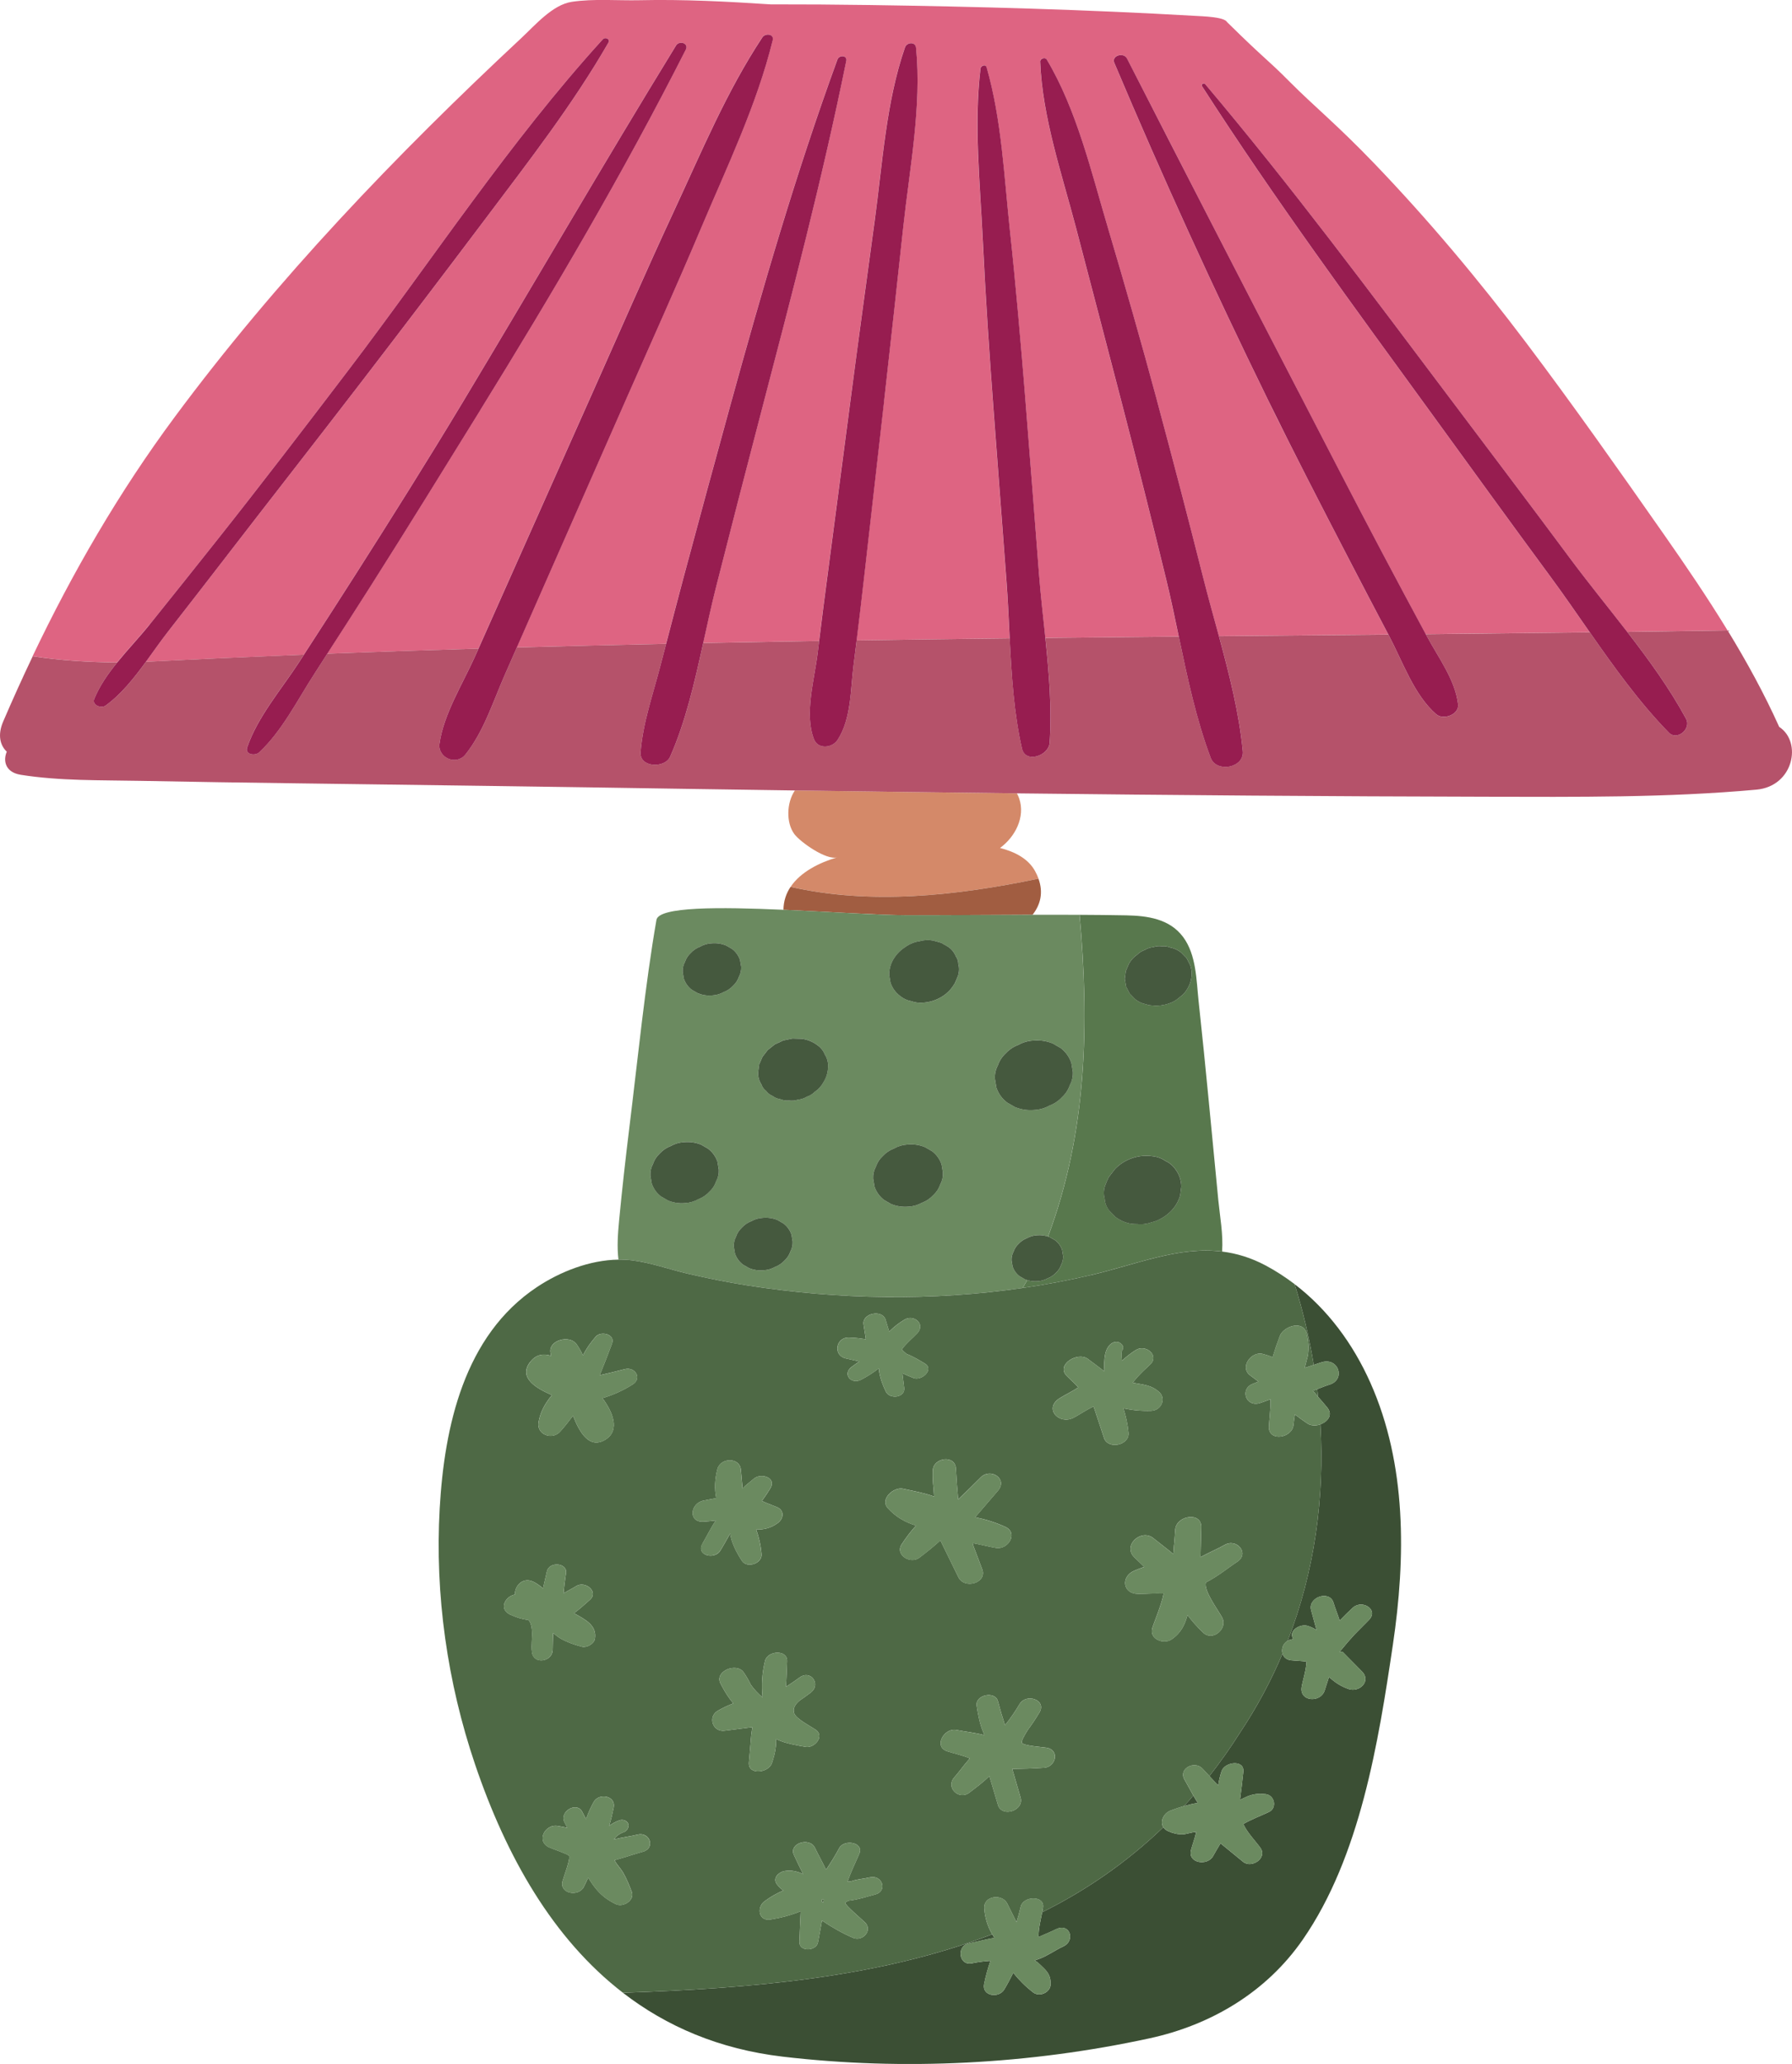 <svg xmlns="http://www.w3.org/2000/svg" width="938.17" height="1080" viewBox="0 0 938.17 1080"><g id="a"/><g id="b"><g id="c"><g id="d"><path d="M415.77 436.33c3.15 4.28 16.86 13.97 22.51 12.28-9.38 2.79-19.19 7.7-24.38 15.45 41.87 9.49 86.17 4.77 129.8-4.28-.48-1.32-1.09-2.66-1.85-4.04-3.49-6.31-10.27-9.96-18.3-12.03 7.86-5.73 13.34-16.13 10.04-25.86-.33-.98-.75-1.87-1.2-2.71-38.75-.44-77.5-.95-116.24-1.52-4.43 6.48-4.6 16.94-.36 22.71z" fill="#d48969"/><path d="M413.89 464.06c-2.3 3.42-3.67 7.4-3.73 12 24.59 1.08 50.03 2.82 64.71 2.85 21.88.04 43.8-.17 65.7-.23 4.07-5.15 5.79-11.49 3.11-18.89-43.63 9.05-87.93 13.77-129.8 4.28z" fill="#a15d41"/><path d="M548.69 647.05c.31.1.62.19.92.31.93.54 1.86 1.07 2.79 1.61 1.74 1.33 2.96 3.03 3.67 5.1.18 1.05.36 2.1.54 3.15.07 1.65-.28 3.19-1.04 4.61-.53 1.58-1.42 2.96-2.67 4.12-1.24 1.34-2.7 2.32-4.38 2.95-1.61.91-3.36 1.42-5.24 1.52-1.86.17-3.67-.03-5.43-.57-.8 1.38-1.63 2.75-2.46 4.1 11.92-1.74 23.77-3.96 35.51-6.7 24.13-5.65 46.06-15.2 68.91-12.39.64-8.91-1.15-18.35-1.98-26.82-3.4-34.68-6.55-69.4-10.31-104.04-1.2-11.05-1.15-24.32-8.11-33.68-7.11-9.58-18.75-11.13-29.81-11.35-8.13-.16-16.26-.23-24.39-.27 5.07 56.88 4.02 113.49-16.52 168.34zm40.7-138.92c.55-1.28 1.09-2.55 1.64-3.83 1.09-1.97 2.56-3.58 4.4-4.82 1.11-1.11 2.41-1.91 3.9-2.41 1.37-.84 2.86-1.34 4.46-1.49 1.49-.5 3.01-.64 4.57-.42 1.5-.13 2.94.08 4.33.64 2.1.39 4 1.28 5.69 2.65.95.97 1.9 1.95 2.85 2.92.63 1.23 1.26 2.45 1.89 3.68.42 1.42.87 2.98.72 4.48.0 2.76-.7 5.32-2.12 7.69-1.07 1.92-2.5 3.49-4.29 4.7-1.69 1.56-3.65 2.67-5.9 3.33-1.11.37-2.24.61-3.37.78-.19.03-.37.06-.56.08-.49.06-.98.09-1.48.11-.03.0-.07.0-.1.0-.96.03-1.93.0-2.9-.11-1.07-.04-2.13-.2-3.14-.61-2.1-.39-4-1.28-5.69-2.65-.95-.97-1.9-1.95-2.85-2.92-.63-1.23-1.26-2.45-1.89-3.68-.23-1.36-.46-2.72-.69-4.08.18-1.35.35-2.7.53-4.05zm-10.86 112.34c.58-1.52 1.22-3.02 1.92-4.5.99-1.28 1.97-2.56 2.96-3.84.19-.23.39-.46.58-.69 2.54-2.54 5.52-4.37 8.93-5.51 3.41-1.14 6.89-1.46 10.45-.95 2.51.27 4.78 1.1 6.82 2.5 2.17 1 3.95 2.51 5.33 4.53 1.9 2.65 2.89 5.61 2.96 8.87-.2 1.54-.4 3.09-.61 4.63-.93 3.17-2.56 5.93-4.89 8.28-2.54 2.54-5.52 4.37-8.93 5.51-.31.07-.62.14-.93.2-2.53.95-5.1 1.29-7.74 1.01-.92.02-1.84-.01-2.75-.1-3.18-.47-6.06-1.66-8.63-3.59-1.06-1.08-2.11-2.17-3.17-3.25-1.5-1.9-2.33-4.02-2.49-6.36-.61-2.24-.54-4.5.2-6.77z" fill="#58784d"/><path d="M410.16 476.06c-33.41-1.47-65.27-1.7-66.49 5.29-5.9 33.75-9.92 74.11-14.12 108.11-2.02 16.4-3.87 32.83-5.44 49.28-.65 6.85-1.14 13.78-.33 20.37 2.43-.03 4.84.08 7.22.38 9.91 1.25 19.83 4.87 29.58 7.11 10.23 2.35 20.53 4.43 30.91 6.05 47.53 7.41 96.25 8.27 143.88 1.3.83-1.36 1.66-2.72 2.46-4.1-.42-.13-.85-.26-1.27-.43-.93-.54-1.86-1.07-2.79-1.61-1.73-1.33-2.96-3.03-3.67-5.1-.18-1.05-.36-2.1-.54-3.15-.07-1.65.28-3.19 1.04-4.61.53-1.58 1.42-2.96 2.67-4.12 1.24-1.34 2.7-2.32 4.38-2.95 1.61-.91 3.36-1.42 5.24-1.52 1.99-.18 3.91.07 5.77.68 20.55-54.85 21.6-111.46 16.52-168.34-8.21-.05-16.42-.05-24.64-.03-21.91.05-43.82.26-65.7.23-14.69-.02-40.12-1.77-64.71-2.85zm-35.23 142.07c-.71 2.1-1.89 3.92-3.54 5.46-1.64 1.77-3.58 3.07-5.8 3.9-2.14 1.21-4.45 1.88-6.95 2.02-3.06.27-6.02-.16-8.87-1.32-1.23-.71-2.46-1.42-3.7-2.13-2.3-1.77-3.92-4.02-4.86-6.76-.24-1.39-.47-2.79-.71-4.18-.09-2.19.37-4.23 1.38-6.11.7-2.1 1.88-3.92 3.54-5.46 1.64-1.77 3.58-3.07 5.8-3.91 2.14-1.21 4.45-1.88 6.95-2.02 3.06-.27 6.02.16 8.87 1.32 1.23.71 2.46 1.42 3.7 2.13 2.3 1.77 3.92 4.02 4.86 6.76.24 1.39.47 2.79.71 4.18.09 2.19-.37 4.23-1.38 6.11zm3.93-99c-1.83 1.03-3.81 1.61-5.94 1.73-2.62.23-5.15-.14-7.58-1.12-1.05-.61-2.11-1.21-3.16-1.82-1.97-1.51-3.35-3.44-4.16-5.78-.2-1.19-.41-2.38-.61-3.57-.08-1.87.31-3.61 1.18-5.22.6-1.79 1.61-3.35 3.03-4.67 1.4-1.51 3.06-2.63 4.96-3.34 1.83-1.03 3.81-1.61 5.94-1.73 2.62-.23 5.15.14 7.58 1.12 1.05.61 2.11 1.21 3.16 1.82 1.96 1.51 3.35 3.44 4.16 5.78.2 1.19.41 2.38.61 3.57.08 1.87-.31 3.61-1.18 5.22-.6 1.79-1.61 3.35-3.03 4.67-1.41 1.51-3.06 2.63-4.96 3.34zm34.92 135.76c-.61 1.81-1.62 3.37-3.05 4.7-1.41 1.52-3.08 2.64-4.99 3.36-1.84 1.04-3.83 1.62-5.98 1.74-2.64.24-5.18-.14-7.63-1.13-1.06-.61-2.12-1.22-3.18-1.83-1.98-1.52-3.37-3.46-4.18-5.82-.2-1.2-.41-2.4-.61-3.6-.08-1.88.32-3.64 1.19-5.26.61-1.81 1.62-3.37 3.05-4.7 1.42-1.52 3.08-2.64 4.99-3.36 1.84-1.04 3.83-1.62 5.98-1.74 2.64-.24 5.18.14 7.63 1.13 1.06.61 2.12 1.22 3.18 1.83 1.98 1.52 3.37 3.46 4.18 5.82.2 1.2.41 2.4.61 3.6.08 1.88-.31 3.64-1.19 5.26zm17.51-88.92c-.06.11-.12.22-.18.33-1.14 2.06-2.67 3.74-4.59 5.03-1.16 1.16-2.52 2-4.07 2.51-1.43.88-2.98 1.4-4.66 1.55-1.56.52-3.14.67-4.77.43-1.56.14-3.07-.08-4.52-.67-1.49-.22-2.84-.78-4.05-1.68-1.36-.56-2.49-1.43-3.37-2.61-1.17-.9-2-2.05-2.48-3.44-1.2-1.85-1.77-3.91-1.71-6.18.18-1.41.37-2.82.55-4.23.57-1.33 1.14-2.66 1.71-3.99.92-1.19 1.84-2.38 2.75-3.56 1.22-.98 2.45-1.95 3.67-2.93 1.49-.7 2.98-1.4 4.48-2.1 1.61-.34 3.23-.67 4.84-1.01 1.57.05 3.13.09 4.7.14.12.01.24.03.37.04 2.94.43 5.6 1.53 7.97 3.31 1.81 1.26 3.11 2.89 3.9 4.89 1.18 1.82 1.74 3.85 1.68 6.07.0 2.9-.74 5.59-2.23 8.09zm60.96 53.82c-.72 2.14-1.92 4-3.61 5.57-1.68 1.8-3.65 3.13-5.92 3.98-2.18 1.23-4.54 1.92-7.08 2.06-3.13.28-6.14-.17-9.05-1.34-1.26-.72-2.51-1.45-3.77-2.17-2.35-1.8-4-4.1-4.96-6.9-.24-1.42-.48-2.84-.72-4.26-.1-2.23.37-4.31 1.41-6.23.72-2.14 1.92-4 3.61-5.57 1.68-1.81 3.65-3.13 5.92-3.98 2.18-1.23 4.54-1.92 7.08-2.06 3.13-.28 6.14.17 9.05 1.34 1.26.72 2.51 1.45 3.77 2.17 2.34 1.8 4 4.1 4.96 6.9.24 1.42.48 2.84.72 4.26.1 2.23-.37 4.31-1.41 6.23zm58.85-73.81c1.4.81 2.81 1.62 4.21 2.43 2.62 2.01 4.47 4.58 5.54 7.71.27 1.59.54 3.18.81 4.76.11 2.49-.42 4.82-1.58 6.96-.8 2.39-2.15 4.47-4.04 6.22-1.87 2.02-4.08 3.5-6.61 4.45-2.44 1.38-5.08 2.14-7.92 2.3-3.49.31-6.86-.19-10.11-1.5-1.41-.81-2.81-1.62-4.21-2.43-2.62-2.01-4.47-4.58-5.54-7.71-.27-1.59-.54-3.18-.81-4.76-.11-2.5.42-4.82 1.58-6.96.8-2.39 2.15-4.47 4.04-6.22 1.87-2.02 4.08-3.5 6.61-4.45 2.44-1.38 5.07-2.14 7.92-2.3 3.49-.31 6.86.19 10.11 1.5zm-62.64-53.82c1.43.4 2.86.79 4.29 1.19 1.24.71 2.48 1.43 3.72 2.14 1.82 1.27 3.12 2.91 3.92 4.91.86 1.2 1.3 2.53 1.33 4 .57 2.08.5 4.17-.19 6.28-.56 1.32-1.13 2.63-1.69 3.95-.11.15-.21.3-.32.45-1.61 2.66-3.74 4.81-6.38 6.45-2.84 1.75-5.93 2.78-9.26 3.09-2.36.3-4.63.05-6.82-.74-2.18-.41-4.15-1.33-5.9-2.75-2.33-1.79-3.97-4.07-4.92-6.85-.24-1.41-.48-2.82-.72-4.23.0-2.93.75-5.65 2.25-8.17 1.61-2.66 3.74-4.81 6.39-6.45.16-.11.31-.22.47-.34 2.09-1.39 4.36-2.25 6.81-2.57 2.3-.67 4.64-.79 7.03-.36z" fill="#6b8a60"/><path d="M688.01 714.13c1.42-.5 2.8-.97 4.1-1.35 8.63-2.5 12.56 9.02 3.92 11.75-1.71.51-3.95 1.42-6.41 2.35.16 1.35.34 2.7.48 4.06 1.61 1.86 3.24 3.69 4.79 5.62 3.07 3.82.2 7.4-3.61 8.74 2.25 38.33-3.04 76.96-17.13 113.25.42-.24.88-.44 1.39-.57.51-.13 1.01-.23 1.52-.35-2.83-4.43 3.71-8.05 7.53-6.87 1.69.52 3.2 1.28 4.65 2.13-.96-3.45-1.92-6.91-2.84-10.37-1.8-6.76 9.66-10.65 11.72-3.91.94 3.09 2.25 6.21 3.25 9.39 2.22-2.3 4.48-4.55 6.86-6.73 4.94-4.53 13.8 1.02 8.38 6.47-2.46 2.48-4.93 4.95-7.37 7.45-2.53 2.73-4.97 5.55-7.33 8.48-.2.25-.46.44-.71.64.35.04.86.03 1.58-.06 1.38 1.39 2.75 2.79 4.13 4.18 2.06 2.09 4.13 4.18 6.19 6.27 4.88 4.94-1.39 11.05-7.05 9.12-4.04-1.38-7.35-3.59-10.27-6.3-.76 2.35-1.52 4.7-2.28 7.05-2.14 6.63-13.27 5.89-12.06-1.8.45-2.88 2.48-9.23 2.53-13.28-2.7-.45-5.67-.45-8.21-.74-2.39-.28-3.8-1.72-4.32-3.47-6 14.23-13.4 28.07-22.25 41.35-5.09 8.06-10.46 15.59-16.03 22.72 1.53 1.65 3.07 3.29 4.59 4.94.36-2.47.92-4.96 1.77-7.49 1.65-4.91 12.07-6.25 11.4.34-.5 4.89-1.12 9.77-1.74 14.65 1.76-.74 3.48-1.76 5.21-2.3 2.87-.89 5.34-1.03 8.28-.67 4.68.58 6.06 7.26 1.63 9.35-4.3 2.03-9.15 3.83-13.39 6.27 1.75 4.19 7.05 9.73 9 12.55 3.68 5.3-4.66 10.87-9.09 7.25-3.94-3.22-7.89-6.45-11.83-9.67-1.35 2.19-2.65 4.42-3.91 6.68-2.94 5.31-13.39 3.73-11.56-3.19.79-2.97 2.06-6.29 2.75-9.51-2.39.21-5.53 1.27-7.02 1.3-2.85.05-5.11-.53-7.69-1.66-1.19-.52-2-1.25-2.52-2.07-19.3 18.57-40.61 33.11-63.42 44.5-.76 3.81-2.02 8.97-1.9 12.93.14-.04.28-.09.42-.14 2.45-1.11 4.82-2.1 6.76-2.97 1.02-.51 1.95-.95 2.65-1.23 6.79-2.66 9.42 6.41 3.1 9.3-4.03 1.84-7.94 4.7-12.03 6.29-4.46 1.74-2.94.5-1.1 2.29 3.7 3.61 6.6 5.39 6.51 11.17-.06 4.35-5.8 6.89-9.19 4.27-3.95-3.05-7.37-6.47-10.38-10.25-1.43 2.96-2.97 5.86-4.69 8.73-2.88 4.82-11.88 3.49-10.56-2.91.85-4.13 1.96-8.12 3.29-12.06-3.24.19-6.44.62-9.75 1.3-6.75 1.38-8.12-8.94-1.75-10.37 4.59-1.03 9.09-2.17 13.64-2.97-.43-.59-.8-1.24-1.18-1.87-59.22 22.79-126.4 28.39-193.35 30.62 22.82 17.6 50.36 29.51 83.69 33.43 63.46 7.46 129.41 3.96 191.86-9.56 32.38-6.99 61.36-24.2 80.41-51.73 30.04-43.41 39.56-103.16 47.15-154.3 6.75-45.43 7.27-94.3-11.78-137.03-9.01-20.21-22.24-38.29-39.68-51.6 4.33 13.85 7.68 27.98 10.03 42.26.07-.02.14-.05.21-.07z" fill="#3b4f34"/><path d="M624.75 939.54c-1.61 1.85-3.21 3.71-4.85 5.49 2.38-.68 4.74-1.22 7.18-1.61-.82-1.27-1.59-2.58-2.33-3.88z" fill="#3b4f34"/><path d="M431.25 993.95c-.33.03-.65.04-.97.02-.03.33-.06.67-.09 1 .28.23.57.44.86.67.0-.56.06-1.12.2-1.69z" fill="#4e6945"/><path d="M690.1 730.94c-.15-1.35-.32-2.71-.48-4.06-.74.28-1.51.57-2.29.84.95 1.05 1.84 2.15 2.77 3.21z" fill="#4e6945"/><path d="M570.89 667.26c-11.74 2.75-23.59 4.96-35.51 6.7-47.62 6.97-96.35 6.11-143.88-1.3-10.38-1.62-20.67-3.7-30.91-6.05-9.75-2.24-19.67-5.87-29.58-7.11-2.38-.3-4.8-.41-7.22-.38-15.04.18-30.6 6.32-42.75 14.41-38.07 25.35-48.39 72.89-50.84 115.69-2.58 45.17 3.99 91.19 18.51 134.02 16.37 48.32 40.78 91.25 77.4 119.49 66.96-2.22 134.13-7.82 193.35-30.62-2.49-4.14-3.9-9-4.16-13.59-.38-6.63 9.39-7.72 12-2.49 1.62 3.26 3.25 6.52 4.87 9.78.84-2.66 1.59-5.36 2.21-8.13 1.24-5.54 12.47-6.03 11.69.35-.05.41-.14.9-.22 1.37h.04c-.04.17-.09.34-.13.51-.04.22-.09.47-.14.71 22.81-11.39 44.13-25.94 63.42-44.5-1.9-2.98.15-7.33 3.86-8.73 2.44-.92 4.74-1.69 7.01-2.35 1.64-1.78 3.24-3.64 4.85-5.49-1.71-3.01-3.23-5.96-4.59-8.27-3.46-5.85 5.24-10.19 9.36-5.83 1.22 1.29 2.42 2.61 3.63 3.91 5.57-7.13 10.94-14.66 16.03-22.72 8.85-13.28 16.24-27.12 22.25-41.35-.71-2.39.26-5.34 2.71-6.71 14.09-36.29 19.38-74.93 17.13-113.25-2.28.8-4.91.8-6.79-.46-2.26-1.51-4.43-3.09-6.56-4.73-.3 1.78-.56 3.58-.73 5.41-.65 7.01-13.01 8.98-12.89 1.12.03-2.29 1.02-9.85.83-14.48-1.94.68-3.88 1.47-5.54 1.99-7.45 2.36-10.79-7.66-3.39-10.18.79-.3 1.68-.67 2.61-1.07-1.45-1.09-2.91-2.18-4.36-3.27-5.63-4.23.67-12.75 6.62-11.2 1.91.5 3.62 1.05 5.18 1.7 1.12-3.73 2.38-7.41 3.79-11.09 1.96-5.09 12.25-8.59 14.02-1.27.97 4.02 1.26 7.43.64 11.55-.06.38-.92 3.63-1.65 6.42 1.58-.52 3.16-1.04 4.74-1.56-2.35-14.28-5.71-28.42-10.03-42.26-4.71-3.59-9.7-6.86-15.02-9.7-7.82-4.18-15.43-6.43-22.94-7.36-22.85-2.82-44.78 6.74-68.91 12.39zm-126.65 32.62c.54.0 1.05.06 1.58.08.0-.01.0-.02.0-.04.07.02.13.03.2.05 2.49.12 4.9.41 7.29.82-.4-2.59-.81-5.18-1.21-7.77-.9-5.85 9.83-8.07 11.55-2.4.62 2.05 1.24 4.09 1.86 6.14 2.38-2.34 5.01-4.44 7.99-6.22 4.91-2.94 11.11 2.21 6.81 6.98-1.81 2-6.29 5.73-8.2 8.63.77.85 1.63 1.63 2.56 2.32 3.59 1.41 7.05 3.54 9.5 5 5.07 3.02-1.62 9.26-5.88 7.6-1.61-.63-3.7-1.47-5.88-2.51.31 2.54.63 5.08.94 7.62.65 5.26-7.61 6.15-9.59 1.99-1.45-3.04-3.46-7.84-3.67-12.14-2.97 2.24-6.09 4.28-9.38 5.97-5.07 2.6-9.85-3-4.89-6.72 1.32-.99 2.65-1.94 3.99-2.89-2.34-.53-4.68-1.05-7.01-1.58-6.8-1.53-5.3-10.96 1.43-10.94zm-166.62 12.74c3.07-3.96 6.92-4.44 10.89-3.17-.1-.54-.23-1.06-.32-1.61-1.12-6.74 10.12-9.44 13.6-4.53 1.27 1.79 2.45 3.81 3.41 5.92 1.66-3.48 4.01-6.69 6.65-9.78 2.69-3.15 10.38-1.34 8.58 3.57-2.04 5.58-4.23 11.08-6.45 16.58 4.38-.99 8.76-2.03 13.11-3.17 5.31-1.38 9.28 4.75 4.13 8-5.06 3.19-10.29 5.57-15.83 7.15 5.26 7.02 9.41 16.69 1.76 21.6-8.44 5.42-13.73-3.49-17.16-12.4-2.1 2.83-4.3 5.6-6.67 8.27-4.15 4.69-12.44 1.67-11.4-4.74.91-5.6 3.6-10.17 7.04-14.3-8.23-3.53-17.81-9.08-11.37-17.4zm.87 151.94c-.5-3.9.3-7.65.0-11.52-.19-2.54-.82-4.21-1.8-5.34-3.29-.42-6.5-1.36-9.72-2.9-5.98-2.86-2.48-9.56 2.64-10.43-.31-4.33 4.19-9.99 10.62-6.17 1.48.88 2.81 1.88 4.1 2.94.66-3.4 1.53-6.59 1.97-8.76 1.13-5.64 11.53-4.68 9.93 1.48-.49 3.18-.9 6.36-1.16 9.56.0.06.0.17.0.25 2.44-1.4 4.83-2.6 6.45-3.64 4.89-3.14 12.27 2.95 7.11 7.29-2.02 1.7-4.92 4.49-8.12 6.82 5.68 3.25 12.09 6.16 10.95 13.36-.43 2.69-4.31 4.83-6.85 4.16-3.84-1.01-7.42-2.21-10.9-4.15-1.35-.75-2.72-1.9-4.1-2.99-.22 3.38-.21 8.23-.27 9.09-.45 6.05-10 7.44-10.83.94zm58.13 104.37c-4.86 1.34-9.93 3.12-14.97 4.47 1.38 2.36 3.62 4.73 4.63 6.54 1.79 3.19 3.19 6.52 4.46 9.95 1.66 4.48-4.44 8.29-8.24 6.5-4.07-1.92-7.37-4.34-10.29-7.81-1.59-1.89-2.95-3.96-4.29-6.04-.79 1.71-1.53 3.41-2.32 4.89-2.76 5.23-12.79 3.53-11.11-3.07.49-1.93 4.34-11.85 3.38-13.33-.59-.91-8.97-3.67-10.56-4.46-6.77-3.38-1.81-12.32 4.75-11.11 1.65.3 3.3.62 4.94.94-.47-.94-.94-1.89-1.43-2.81-2.95-5.63 6.22-10.99 9.16-5.7.21.38.38.76.58 1.13h0c.48.94.99 1.89 1.5 2.84 1.23-3.48 2.72-6.64 3.98-8.9 2.76-4.97 11.75-3.36 10.5 2.89-.63 3.13-1.38 6.39-2.39 9.57 1.61-1.23 3.42-2.22 5.41-2.9 1.46-.5 3.28-.13 4.23 1.14.35.47.62 1.06.55 1.66-.19 1.64-1.08 2.9-2.7 3.45-2.05.7-3.74 2.02-4.98 3.72 4.51-1.11 9.29-1.68 12.26-2.47 6.55-1.74 9.59 7.07 2.97 8.9zm31.14-161.2c1.79-2.91 4.12-7.85 7-12.12-2.04.28-4.1.46-6.21.62-8.4.63-7.35-9.6-.16-11.04 2.19-.44 4.39-.84 6.58-1.26-1.01-4.98-.75-9.98.64-15.23 1.59-6.01 11.65-6.3 12.26.36.27 2.91.52 5.82.8 8.73.03.34.07.69.1 1.03 1.83-1.86 4.09-3.47 5.79-4.98 3.77-3.38 12.25-.66 8.71 5.02-1.17 1.87-2.66 4.22-4.42 6.52 2.85 1.37 7.03 2.82 8.15 3.36 3.8 1.82 3.21 5.94.22 8.19-3.58 2.69-7.4 3.52-11.33 3.44 1.49 4.07 2.43 8.29 2.8 12.91.39 4.9-7.64 7.5-10.28 3.43-2.21-3.4-4.17-6.97-5.39-10.86-.35-1.11-.56-2.25-.73-3.41-2.19 3.87-4.72 8.31-5.28 9.14-3.31 4.83-12.83 2.03-9.22-3.83zm24.32 114.43c.33-3.83.66-7.66.98-11.49-.04.43.3-4.62.89-6.79-.4.02-.84.03-1.36.05-1.1.14-2.21.29-3.31.43-3.31.43-6.62.84-9.94 1.26-6.27.79-8.95-7.35-3.49-10.48 2.68-1.54 5.35-2.76 8.06-3.81-2.3-2.75-4.27-5.77-6.02-9.12.0.0-.01-.02-.02-.03h0c-.24-.47-.49-.93-.73-1.41-3.1-6.34 8.5-10.99 12.17-5.71 1.48 2.13 2.72 4.24 3.74 6.46 1.74 2.46 3.79 4.65 6.2 6.68-.65-6.41-.33-12.61 1.27-19.13 1.32-5.42 11.9-6.11 11.57.34-.22 4.4-.27 8.86-.65 13.26 2.47-1.58 4.9-3.22 7.29-4.97 5.58-4.08 11.32 3.52 5.77 7.94-.3.24-.65.49-1.02.75-1.59 1.19-3.21 2.34-4.84 3.45-2.18 1.84-3.78 4.02-2.82 6.72 1.04 2.92 8.75 6.84 11.26 8.57 4.88 3.38-.76 9.77-5.29 8.95-3.5-.63-11.07-1.77-15.44-4.12.02 1.36-.03 2.72-.2 4.08-.3 2.94-1.09 5.67-2 8.48-1.71 5.26-12.67 6.6-12.07-.36zm66.16 69.14c-3.54.89-8.88 2.72-13.89 3.25-.95.37-1.61.75-1.79 1.12-.44.96 8.78 8.77 10.28 10.23 4.26 4.16-1.27 10.26-6.26 8.09-5.8-2.52-11.12-5.55-16.24-9.05-.65 3.82-1.4 7.62-2.11 11.44-.88 4.72-9.92 5.04-9.73-.29.19-5.34.45-10.67.69-16.01-5.04 2.06-10.28 3.45-15.86 4.34-6.2.99-7.29-6.35-3.16-9.47 3.14-2.37 6.45-4.22 9.9-5.72-1.26-.92-2.42-1.97-3.4-3.32-2.32-3.19 1.02-6.34 4.05-6.86 3.57-.62 6.77.17 9.76 1.64-1.67-3.33-3.3-6.69-4.86-10.08-2.77-6 8.22-9.6 11.05-3.68 1.8 3.76 3.94 7.55 5.79 11.42 2.49-3.64 4.79-7.39 6.9-11.31 2.59-4.8 13.03-3.05 10.52 2.9-.17.42-.36.83-.54 1.25h0s-.03.05-.04.08c-1.87 4.31-3.98 8.63-5.5 13.06-.02.11-.03.19-.05.28.71-.09 1.41-.18 2.12-.28 2.87-1.04 6.41-1.22 9.39-1.95 6.56-1.63 9.64 7.13 2.97 8.92zm13.83-183.26c2.32-3.55 4.78-6.77 7.49-9.77-5.49-1.67-10.44-4.36-14.75-9.1-4.31-4.73 3.07-11.22 7.9-10.18 5.63 1.21 11.11 2.19 16.3 4.07-.12-1.46-.2-2.92-.29-4.39-.37-2.96-.49-6.03-.37-9.25.24-6.73 11.69-8.33 12.09-1.05.3 5.42.69 10.82 1.2 16.21 3.98-3.78 7.91-7.6 11.78-11.5 5.17-5.21 14.36.75 9.02 6.96-3.97 4.63-7.95 9.25-11.92 13.88 5.37 1.06 10.57 2.67 15.72 5 7.03 3.18 1.62 12.05-4.73 11.05-3.73-.59-8.05-1.76-12.27-2.54.18.77.35 1.47.53 1.94 1.48 3.92 2.96 7.84 4.44 11.76 2.7 7.16-9.28 10.68-12.46 4.15-3.12-6.42-6.28-12.83-9.43-19.23-3.52 3.19-7.2 6.18-11.08 9.08-4.6 3.44-12.83-1.48-9.17-7.1zm74.58 116.96c-5.58.39-11.15.57-16.72.63 1.55 4.95 2.86 10.01 4.36 14.94 2.06 6.79-9.71 10.7-11.81 3.94-1.51-5.05-3.01-10.09-4.51-15.14-3.55 3.56-7.9 6.65-10.51 8.68-5.41 4.18-12.6-2.8-7.84-8.03 2.15-2.37 4.93-6.36 8.13-9.93-3.73-1.61-8.45-2.57-11.87-3.71-7.36-2.47-1.52-12.39 4.77-11.16 4.73.92 9.85 1.44 14.65 2.7-.11-.32-.21-.64-.31-.96-1.95-4.5-2.93-9.34-3.68-14.47-.82-5.6 9.66-7.89 11.14-2.31 1.12 4.24 2.35 8.42 3.71 12.56 1.42-1.78 2.79-3.6 4.08-5.49.32-.49.63-.96.94-1.42.89-1.35 1.76-2.7 2.59-4.12 3.44-5.83 14.3-2.32 10.44 4.34-.09.15-.23.37-.39.61-1.76 2.97-3.68 5.8-5.72 8.54-1.94 3.07-3.49 5.9-3.11 6.74.72 1.6 11.28 2.27 13.04 2.59 6.85 1.24 4.79 10.04-1.37 10.47zm31.32-172.63c-1.26-3.79-2.52-7.59-3.77-11.38-.54-1.63-1.08-3.25-1.62-4.88-.02-.05-.04-.1-.07-.15-3.75 1.7-8.11 4.75-10.67 5.99-7.53 3.65-15.28-4.86-7.36-10.13 2.4-1.6 6.89-3.69 10.04-5.88-1.53-1.66-3.25-3.23-4.82-4.76-.05-.04-.09-.07-.13-.1h.02c-.41-.41-.81-.81-1.19-1.2-5.62-5.82 5.81-12.74 11.09-8.84 2.97 2.2 5.86 4.36 8.7 6.55-.3-5.83-.11-12.39 4.11-14.85 1.26-.73 3.01-.88 4.21.08.17.13.34.27.5.4 1.35 1.08 1.15 2.71.22 3.84-.19 1.41-.11 3.1.17 4.95 2.17-2.04 4.57-3.89 7.2-5.57 5.16-3.3 12.7 2.87 7.46 7.65-2.27 2.07-4.52 4.18-6.58 6.47-.87.94-1.66 1.96-2.45 2.96 4.77 1 9.57.97 13.88 4.93 3.85 3.54.88 9.6-4.16 9.78-5.09.18-9.89-.29-14.59-1.31 1.28 4.12 2.23 8.32 2.64 12.79.61 6.59-10.76 8.95-12.84 2.67zm69.55 65.01c-3.55 2.23-9.87 7.47-16.14 10.61-.02.05-.05.1-.06.15-1.2 4.28 6.39 14.26 8.54 18.31 3.04 5.73-4.96 12.59-9.91 7.9-3.08-2.91-5.78-5.98-8.25-9.22-1.34 4.7-3.09 9.05-8.28 12.66-4.2 2.92-11.86-.12-10.16-5.88.85-2.87 4.96-12.55 5.93-18.06-4.45-.21-9.14.2-13.35.18-8.2-.04-9.14-9.07-2.05-12.11 1.74-.75 3.49-1.41 5.24-2.03-1.72-1.66-3.43-3.32-5.15-4.99-6.4-6.2 3.59-15.14 9.91-10.04 3.43 2.78 7.06 5.45 10.49 8.31.13-2.6.38-5.17.6-7.45.1-1.77.24-3.56.39-5.38.64-7.46 13.89-9.42 13.63-1.18-.04 1.17-.21 9.51-.39 15.62 4.59-2.48 9.47-4.55 12.52-6.33 6.56-3.83 13.42 4.58 6.49 8.92z" fill="#4e6945"/><path d="M78.41 326.72c11.47-14.28 22.9-28.59 34.29-42.93 23.66-29.79 46.78-60.01 69.83-90.28 43.82-57.54 84.32-119.46 133.06-172.94 1.25-1.37 4.03-.16 2.95 1.7-18.58 32.29-41.67 62-64.05 91.74-22.03 29.28-44.22 58.45-66.57 87.49-22.89 29.75-46.02 59.32-68.96 89.04-10.32 13.37-20.67 26.72-31.06 40.04-3.85 4.94-7.61 10.36-11.52 15.72 27.59-1.39 55.15-2.62 82.7-3.72 9.04-13.91 18.03-27.84 26.94-41.83 19-29.8 37.82-59.72 56.04-90 37.44-62.22 73.82-125.03 111.82-186.91 1.74-2.83 6.86-1.26 5.13 2.13-32.8 64.69-69.47 126.99-107.62 188.66-19.07 30.83-38.1 61.68-57.54 92.28-7.46 11.75-15.01 23.46-22.56 35.16 26.41-1.01 52.8-1.87 79.17-2.66 6.31-14.14 12.61-28.29 18.91-42.43 13.72-30.78 27.44-61.55 41.16-92.33 14.1-31.63 27.94-63.4 42.55-94.8 14.21-30.55 27.37-62.18 46.01-90.32 1.51-2.29 6.24-1.88 5.41 1.49-8.36 33.98-23.96 66.23-37.53 98.4-12.64 29.96-26.05 59.6-39.16 89.36-13.96 31.69-27.92 63.38-41.88 95.07-5.13 11.65-10.26 23.3-15.4 34.95 26.07-.73 52.13-1.35 78.18-1.91 2.99-11.52 5.98-23.05 9.07-34.54 7.96-29.7 16.03-59.37 24.19-89.01 16.9-61.37 34.57-122.4 56.42-182.2.9-2.45 5.24-2.29 4.63.69-12.55 61.9-28.62 122.88-44.6 183.97-8.01 30.6-15.91 61.23-23.7 91.89-2.37 9.31-4.46 19.01-6.6 28.8 20.24-.4 40.47-.78 60.69-1.1 1.42-11.7 2.96-23.39 4.49-35.08 3.99-30.38 7.97-60.76 11.96-91.14 4.11-31.3 8.39-62.57 12.65-93.85 4.06-29.78 5.96-62.09 15.85-90.56.93-2.69 5.45-3.08 5.77.17 3.05 30.52-3.35 63.2-6.66 93.6-3.3 30.39-6.59 60.78-10.04 91.16-3.56 31.32-7.12 62.63-10.68 93.95-1.19 10.49-2.44 20.97-3.73 31.45 26.73-.4 53.44-.75 80.15-1.07-.5-9.97-.93-19.89-1.66-29.58-2.22-29.47-4.45-58.95-6.67-88.42-2.29-30.38-4.34-60.84-5.8-91.28-1.41-29.31-4.68-59.67-1.15-88.9.18-1.45 2.68-2.44 3.19-.66 7.89 27.52 9.15 57.19 12.21 85.54 3.17 29.37 5.69 58.86 8.08 88.3 2.46 30.38 4.75 60.77 7.13 91.16.86 11.03 2.17 22.3 3.34 33.62 23.29-.26 46.58-.49 69.86-.72-2.12-10.09-4.22-20.14-6.6-29.94-7.38-30.31-14.99-60.56-22.84-90.75-8.08-31.09-16.21-62.16-24.37-93.23-7.37-28.07-17.62-57.78-18.76-86.94-.06-1.57 2.56-2.58 3.42-1.14 15.77 26.37 23.39 59.03 32.1 88.28 8.9 29.88 17.46 59.83 25.57 89.93 8.35 30.98 16.46 62.03 24.32 93.14 2.54 10.04 5.39 20.2 8.18 30.43 29.58-.28 59.15-.56 88.71-.85-7.13-13.51-14.21-27.04-21.24-40.6-14.16-27.31-28.29-54.64-41.83-82.26-28.48-58.1-55.27-116.74-80.44-176.34-1.59-3.77 4.91-5.67 6.67-2.22 29.75 58.11 59.59 116.18 89.65 174.13 14.7 28.34 29.26 56.76 44.21 84.97 7.46 14.08 14.98 28.12 22.54 42.14 28.64-.29 57.26-.62 85.89-.98-6.92-9.92-13.75-19.84-20.75-29.32-20.59-27.9-40.9-56.01-61.29-84.06-41.29-56.79-83.01-113.36-120.99-172.42-.64-1 .97-1.86 1.67-1.04 44.91 53.13 86.45 108.99 128.28 164.58 20.88 27.74 41.86 55.4 62.53 83.29 9.53 12.85 20.02 25.66 30.13 38.73 17.52-.24 35.04-.49 52.55-.77-10.44-17.08-21.72-33.68-33.24-50.12-23.64-33.74-47.34-67.46-72.15-100.34-24.69-32.72-51.18-64.32-79.58-93.89-19.52-20.32-31.62-30.01-44.04-42.5-12.93-13.01-11.65-10.45-32.98-31.42-1.42-2.72-12.36-3.02-17.29-3.3-56.64-3.26-113.38-4.82-170.1-5.64-17.21-.25-34.41-.36-51.62-.34-22.81-1.5-45.68-2.69-68.47-2.18-11.51.26-24.12-.88-35.56.84-10.15 1.53-19.27 12.29-26.46 18.98-65.58 61.15-128.11 126.32-181.6 198.48-29.03 39.17-53.36 81.13-74.25 124.96 14.49 2.25 29.33 3.12 44.21 3.29 5.59-6.89 11.83-13.43 17.08-19.97z" fill="#de6482"/><path d="M10.81 405.42c20.71 3.28 41.93 2.76 62.87 3.18 27.24.54 54.47.93 81.71 1.29 68.26.91 136.53 1.82 204.79 2.91 18.65.3 37.29.55 55.94.82 38.75.57 77.5 1.07 116.24 1.52 81.96.94 163.93 1.6 245.9 1.77 46.98.09 94.45.55 141.3-3.71 19.44-1.77 24.05-24.92 11.9-32.85-7.85-17.47-17.05-34.19-27-50.48-17.51.28-35.03.54-52.55.77 11.37 14.69 22.27 29.71 30.83 45.53 2.8 5.17-4.7 11.63-9.03 7.2-15.32-15.64-28.53-34.07-41.38-52.49-28.62.36-57.25.69-85.89.98.23.43.46.87.7 1.3 6.06 11.21 14.66 22.59 16.21 35.36.66 5.4-7.68 8.44-11.37 5.28-11.61-9.94-17.68-27.68-24.77-41.1-.11-.21-.22-.43-.34-.65-29.56.29-59.13.57-88.71.85 5.41 19.89 10.54 40.05 12.49 60.14.85 8.79-13.8 11.47-16.81 3.49-7.6-20.14-12.18-41.9-16.69-63.43-23.28.23-46.57.46-69.86.72 1.91 18.4 3.48 36.95 2.24 54.89-.46 6.71-12.65 10.96-14.47 3-4.24-18.55-5.46-38.21-6.43-57.68-26.71.31-53.42.66-80.15 1.07-.52 4.26-1.03 8.52-1.59 12.78-1.66 12.84-1.14 28.16-8.37 39.25-2.81 4.31-10.23 5.1-12.36-.3-5.23-13.27.35-31.71 1.96-45.54.23-1.97.49-3.94.73-5.9-20.22.33-40.45.7-60.69 1.1-4.48 20.39-9.22 41.13-17.3 59.44-2.75 6.23-16.08 5.73-15.48-2.29 1.15-15.33 6.56-30.49 10.38-45.35.98-3.8 2-7.59 2.99-11.4-26.05.56-52.1 1.18-78.18 1.91-2.04 4.63-4.07 9.25-6.11 13.88-6.21 14.1-11.11 30.01-20.77 42.08-4.84 6.05-14.66 1.7-13.61-5.66 2.22-15.62 12.34-31.59 18.75-45.96.56-1.25 1.11-2.49 1.67-3.74-26.38.79-52.76 1.65-79.17 2.66-2.27 3.53-4.52 7.07-6.8 10.6-8.88 13.69-16.87 29.86-28.88 41.02-2.08 1.93-7.56 1.22-6.26-2.6 5.51-16.07 17.96-30.44 27.2-44.62.84-1.29 1.67-2.6 2.51-3.89-27.55 1.1-55.11 2.32-82.7 3.72-6.26 8.57-12.91 16.95-21.03 22.87-2.28 1.66-7.37-.12-6-3.47 2.76-6.77 7.12-13.03 11.97-19.01-14.88-.17-29.72-1.04-44.21-3.29-5.37 11.26-10.52 22.64-15.46 34.14-3.03 7.06-1.64 12.44 1.87 15.8-2.11 5.04-.52 10.84 7.28 12.08z" fill="#b5526a"/><path d="M118.96 290.54c22.94-29.72 46.07-59.29 68.96-89.04 22.34-29.05 44.53-58.21 66.57-87.49 22.38-29.74 45.47-59.45 64.05-91.74 1.07-1.86-1.71-3.07-2.95-1.7-48.74 53.48-89.24 115.4-133.06 172.94-23.05 30.27-46.17 60.49-69.83 90.28-11.39 14.34-22.82 28.65-34.29 42.93-5.25 6.54-11.49 13.08-17.08 19.97-4.85 5.99-9.21 12.24-11.97 19.01-1.37 3.36 3.72 5.14 6 3.47 8.12-5.92 14.78-14.31 21.03-22.87 3.91-5.36 7.67-10.78 11.52-15.72 10.39-13.32 20.74-26.67 31.06-40.04z" fill="#971d50"/><path d="M251.42 214.64c38.15-61.66 74.82-123.97 107.62-188.66 1.72-3.39-3.4-4.96-5.13-2.13-38.01 61.88-74.39 124.69-111.82 186.91-18.22 30.28-37.05 60.2-56.04 90-8.92 13.99-17.91 27.92-26.94 41.83-.84 1.29-1.67 2.6-2.51 3.89-9.23 14.18-21.69 28.55-27.2 44.62-1.31 3.82 4.18 4.53 6.26 2.6 12.01-11.16 20-27.33 28.88-41.02 2.28-3.52 4.52-7.07 6.8-10.6 7.55-11.7 15.1-23.4 22.56-35.16 19.43-30.6 38.47-61.45 57.54-92.28z" fill="#971d50"/><path d="M327.85 208.8c13.11-29.76 26.52-59.4 39.16-89.36 13.58-32.18 29.18-64.43 37.53-98.4.83-3.37-3.9-3.78-5.41-1.49-18.64 28.14-31.8 59.77-46.01 90.32-14.61 31.4-28.44 63.17-42.55 94.8-13.72 30.78-27.44 61.55-41.16 92.33-6.3 14.14-12.61 28.29-18.91 42.43-.56 1.25-1.11 2.49-1.67 3.74-6.41 14.37-16.53 30.34-18.75 45.96-1.04 7.36 8.78 11.71 13.61 5.66 9.65-12.07 14.55-27.99 20.77-42.08 2.04-4.63 4.07-9.25 6.11-13.88 5.13-11.65 10.26-23.3 15.4-34.95 13.96-31.69 27.92-63.38 41.88-95.07z" fill="#971d50"/><path d="M398.45 215.82c15.98-61.09 32.05-122.08 44.6-183.97.61-2.99-3.74-3.14-4.63-.69-21.85 59.8-39.52 120.84-56.42 182.2-8.16 29.64-16.23 59.31-24.19 89.01-3.08 11.5-6.07 23.02-9.07 34.54-.99 3.8-2.01 7.59-2.99 11.4-3.83 14.85-9.23 30.02-10.38 45.35-.6 8.02 12.73 8.51 15.48 2.29 8.08-18.31 12.82-39.05 17.3-59.44 2.15-9.78 4.24-19.49 6.6-28.8 7.79-30.66 15.69-61.29 23.7-91.89z" fill="#971d50"/><path d="M462.87 209.71c3.45-30.37 6.74-60.77 10.04-91.16 3.3-30.4 9.7-63.08 6.66-93.6-.33-3.26-4.84-2.86-5.77-.17-9.89 28.46-11.79 60.78-15.85 90.56-4.26 31.28-8.55 62.55-12.65 93.85-3.99 30.38-7.97 60.76-11.96 91.14-1.53 11.69-3.08 23.38-4.49 35.08-.24 1.97-.5 3.93-.73 5.9-1.61 13.83-7.2 32.27-1.96 45.54 2.13 5.39 9.55 4.61 12.36.3 7.23-11.09 6.71-26.41 8.37-39.25.55-4.26 1.06-8.52 1.59-12.78 1.29-10.48 2.53-20.96 3.73-31.45 3.56-31.32 7.12-62.63 10.68-93.95z" fill="#971d50"/><path d="M536.81 209.04c-2.39-29.44-4.91-58.93-8.08-88.3-3.06-28.35-4.31-58.02-12.21-85.54-.51-1.78-3.02-.79-3.19.66-3.52 29.23-.26 59.59 1.15 88.9 1.46 30.43 3.51 60.9 5.8 91.28 2.23 29.47 4.45 58.95 6.67 88.42.73 9.7 1.16 19.62 1.66 29.58.97 19.47 2.2 39.13 6.43 57.68 1.82 7.96 14.01 3.71 14.47-3 1.24-17.94-.33-36.5-2.24-54.89-1.17-11.33-2.48-22.6-3.34-33.62-2.38-30.39-4.67-60.78-7.13-91.16z" fill="#971d50"/><path d="M605.66 209.33c-8.12-30.1-16.68-60.05-25.57-89.93-8.71-29.25-16.33-61.91-32.1-88.28-.86-1.44-3.48-.43-3.42 1.14 1.14 29.16 11.39 58.87 18.76 86.94 8.16 31.07 16.29 62.14 24.37 93.23 7.84 30.19 15.46 60.44 22.84 90.75 2.39 9.8 4.49 19.85 6.6 29.94 4.51 21.53 9.1 43.29 16.69 63.43 3.01 7.98 17.67 5.3 16.81-3.49-1.95-20.09-7.08-40.25-12.49-60.14-2.78-10.23-5.64-20.39-8.18-30.43-7.86-31.11-15.97-62.16-24.32-93.14z" fill="#971d50"/><path d="M679.68 204.75c-30.06-57.95-59.91-116.02-89.65-174.13-1.76-3.45-8.26-1.54-6.67 2.22 25.17 59.6 51.96 118.24 80.44 176.34 13.54 27.62 27.67 54.96 41.83 82.26 7.03 13.56 14.11 27.09 21.24 40.6.11.21.23.43.34.65 7.09 13.42 13.16 31.16 24.77 41.1 3.69 3.16 12.02.12 11.37-5.28-1.55-12.77-10.15-24.14-16.21-35.36-.23-.43-.46-.87-.7-1.3-7.57-14.02-15.08-28.06-22.54-42.14-14.95-28.22-29.51-56.63-44.21-84.97z" fill="#971d50"/><path d="M759.24 208.62c-41.83-55.58-83.37-111.44-128.28-164.58-.7-.83-2.31.04-1.67 1.04 37.98 59.06 79.69 115.63 120.99 172.42 20.39 28.05 40.7 56.16 61.29 84.06 7 9.48 13.82 19.4 20.75 29.32 12.86 18.42 26.06 36.85 41.38 52.49 4.34 4.43 11.83-2.03 9.03-7.2-8.56-15.82-19.46-30.85-30.83-45.53-10.12-13.07-20.6-25.88-30.13-38.73-20.68-27.89-41.66-55.55-62.53-83.29z" fill="#971d50"/><path d="M288.98 730.03c-3.44 4.13-6.13 8.7-7.04 14.3-1.04 6.4 7.25 9.43 11.4 4.74 2.37-2.68 4.57-5.44 6.67-8.27 3.42 8.91 8.72 17.82 17.16 12.4 7.65-4.91 3.5-14.58-1.76-21.6 5.54-1.58 10.77-3.96 15.83-7.15 5.16-3.25 1.18-9.39-4.13-8-4.35 1.14-8.73 2.18-13.11 3.17 2.22-5.5 4.4-11.01 6.45-16.58 1.8-4.91-5.89-6.71-8.58-3.57-2.65 3.09-5 6.3-6.65 9.78-.96-2.12-2.14-4.13-3.41-5.92-3.48-4.9-14.72-2.2-13.6 4.53.09.55.22 1.07.32 1.61-3.97-1.27-7.82-.79-10.89 3.17-6.44 8.32 3.14 13.87 11.37 17.4z" fill="#6b8a60"/><path d="M376.98 811.58c.57-.83 3.1-5.27 5.28-9.14.17 1.16.39 2.3.73 3.41 1.22 3.89 3.18 7.46 5.39 10.86 2.65 4.07 10.68 1.47 10.28-3.43-.37-4.62-1.31-8.84-2.8-12.91 3.94.08 7.76-.75 11.33-3.44 2.99-2.25 3.58-6.37-.22-8.19-1.12-.54-5.3-1.98-8.15-3.36 1.75-2.3 3.25-4.65 4.42-6.52 3.55-5.68-4.93-8.4-8.71-5.02-1.69 1.52-3.96 3.13-5.79 4.98-.03-.35-.07-.69-.1-1.03-.27-2.91-.53-5.82-.8-8.73-.61-6.66-10.66-6.37-12.26-.36-1.39 5.26-1.66 10.25-.64 15.23-2.19.42-4.39.82-6.58 1.26-7.18 1.44-8.23 11.67.16 11.04 2.12-.16 4.18-.34 6.21-.62-2.89 4.27-5.21 9.22-7 12.12-3.61 5.86 5.92 8.67 9.22 3.83z" fill="#6b8a60"/><path d="M289.32 863.63c.06-.86.05-5.71.27-9.09 1.39 1.09 2.75 2.24 4.1 2.99 3.48 1.94 7.07 3.14 10.9 4.15 2.54.67 6.42-1.47 6.85-4.16 1.14-7.19-5.27-10.11-10.95-13.36 3.2-2.33 6.1-5.13 8.12-6.82 5.16-4.34-2.22-10.43-7.11-7.29-1.62 1.04-4.01 2.24-6.45 3.64.0-.09.0-.2.0-.25.26-3.2.67-6.38 1.16-9.56 1.59-6.17-8.8-7.13-9.93-1.48-.43 2.16-1.31 5.35-1.97 8.76-1.28-1.06-2.62-2.06-4.1-2.94-6.43-3.82-10.93 1.84-10.62 6.17-5.11.87-8.61 7.57-2.64 10.43 3.22 1.54 6.43 2.49 9.72 2.9.99 1.13 1.62 2.8 1.8 5.34.29 3.87-.51 7.61.0 11.52.83 6.51 10.38 5.11 10.83-.94z" fill="#6b8a60"/><path d="M442.82 710.83c2.34.53 4.68 1.05 7.01 1.58-1.34.95-2.67 1.9-3.99 2.89-4.96 3.72-.18 9.32 4.89 6.72 3.29-1.69 6.41-3.73 9.38-5.97.2 4.3 2.22 9.1 3.67 12.14 1.98 4.15 10.24 3.27 9.59-1.99-.32-2.54-.63-5.08-.94-7.62 2.17 1.04 4.27 1.88 5.88 2.51 4.25 1.67 10.95-4.58 5.88-7.6-2.45-1.46-5.91-3.59-9.5-5-.94-.69-1.79-1.47-2.56-2.32 1.91-2.91 6.39-6.63 8.2-8.63 4.3-4.77-1.9-9.92-6.81-6.98-2.97 1.78-5.61 3.88-7.99 6.22-.62-2.05-1.24-4.09-1.86-6.14-1.72-5.68-12.44-3.46-11.55 2.4.4 2.59.81 5.18 1.21 7.77-2.39-.41-4.8-.71-7.29-.82-.07-.02-.13-.03-.2-.05.0.01.0.02.0.04-.53-.02-1.04-.08-1.58-.08-6.73-.02-8.22 9.41-1.43 10.94z" fill="#6b8a60"/><path d="M501.76 825.32c3.18 6.53 15.16 3 12.46-4.15-1.48-3.92-2.96-7.84-4.44-11.76-.18-.48-.35-1.17-.53-1.94 4.22.78 8.54 1.95 12.27 2.54 6.35 1 11.75-7.88 4.73-11.05-5.15-2.33-10.35-3.93-15.72-5 3.97-4.63 7.95-9.25 11.92-13.88 5.34-6.21-3.85-12.17-9.02-6.96-3.87 3.9-7.8 7.72-11.78 11.5-.51-5.39-.9-10.79-1.2-16.21-.4-7.29-11.85-5.69-12.09 1.05-.11 3.22.0 6.29.37 9.25.09 1.46.17 2.93.29 4.39-5.19-1.88-10.68-2.86-16.3-4.07-4.84-1.04-12.21 5.45-7.9 10.18 4.31 4.74 9.26 7.42 14.75 9.1-2.71 3-5.17 6.21-7.49 9.77-3.66 5.62 4.57 10.54 9.17 7.1 3.88-2.9 7.56-5.89 11.08-9.08 3.15 6.41 6.3 12.81 9.43 19.23z" fill="#6b8a60"/><path d="M590.82 749.73c-.41-4.46-1.36-8.67-2.64-12.79 4.7 1.02 9.5 1.48 14.59 1.31 5.04-.18 8.01-6.24 4.16-9.78-4.31-3.96-9.11-3.94-13.88-4.93.79-1.01 1.57-2.02 2.45-2.96 2.06-2.3 4.3-4.4 6.58-6.47 5.24-4.78-2.3-10.94-7.46-7.65-2.64 1.68-5.03 3.53-7.2 5.57-.28-1.84-.36-3.54-.17-4.95.93-1.13 1.13-2.76-.22-3.84-.17-.13-.34-.27-.5-.4-1.2-.95-2.95-.81-4.21-.08-4.22 2.46-4.41 9.01-4.11 14.85-2.84-2.2-5.73-4.36-8.7-6.55-5.28-3.9-16.71 3.02-11.09 8.84.38.39.78.79 1.19 1.19h-.02s.09.08.13.11c1.57 1.53 3.29 3.1 4.82 4.76-3.15 2.19-7.64 4.29-10.04 5.88-7.92 5.27-.17 13.77 7.36 10.13 2.56-1.24 6.92-4.29 10.67-5.99.02.05.04.1.07.15.54 1.63 1.08 3.25 1.62 4.88 1.26 3.79 2.52 7.59 3.77 11.38 2.09 6.29 13.45 3.92 12.84-2.67z" fill="#6b8a60"/><path d="M628.91 799.19c.26-8.24-12.98-6.28-13.63 1.18-.16 1.82-.29 3.6-.39 5.38-.22 2.29-.47 4.85-.6 7.45-3.43-2.86-7.06-5.53-10.49-8.31-6.31-5.11-16.31 3.84-9.91 10.04 1.72 1.66 3.43 3.32 5.15 4.99-1.75.62-3.5 1.28-5.24 2.03-7.1 3.05-6.16 12.07 2.05 12.11 4.21.02 8.9-.4 13.35-.18-.96 5.51-5.08 15.19-5.93 18.06-1.7 5.77 5.96 8.81 10.16 5.88 5.19-3.61 6.94-7.96 8.28-12.66 2.47 3.24 5.17 6.3 8.25 9.22 4.95 4.69 12.95-2.17 9.91-7.9-2.15-4.05-9.75-14.03-8.54-18.31.01-.05.05-.1.06-.15 6.27-3.14 12.59-8.38 16.14-10.61 6.93-4.35.07-12.75-6.49-8.92-3.05 1.78-7.93 3.84-12.52 6.33.18-6.11.36-14.45.39-15.62z" fill="#6b8a60"/><path d="M694.89 736.56c-1.55-1.93-3.18-3.76-4.79-5.62-.93-1.07-1.82-2.17-2.77-3.21.78-.28 1.54-.56 2.29-.84 2.46-.93 4.7-1.84 6.41-2.35 8.64-2.74 4.72-14.25-3.92-11.75-1.3.38-2.68.85-4.1 1.35-.07.02-.14.05-.21.07-1.58.52-3.16 1.04-4.74 1.56.73-2.79 1.59-6.04 1.65-6.42.62-4.12.33-7.53-.64-11.55-1.77-7.32-12.06-3.82-14.02 1.27-1.42 3.67-2.68 7.36-3.79 11.09-1.56-.66-3.28-1.21-5.18-1.7-5.95-1.55-12.25 6.97-6.62 11.2 1.45 1.09 2.91 2.18 4.36 3.27-.93.4-1.81.78-2.61 1.07-7.4 2.52-4.06 12.54 3.39 10.18 1.66-.53 3.6-1.32 5.54-1.99.19 4.63-.8 12.19-.83 14.48-.12 7.86 12.24 5.89 12.89-1.12.17-1.83.43-3.63.73-5.41 2.13 1.64 4.3 3.22 6.56 4.73 1.88 1.25 4.5 1.26 6.79.46 3.81-1.34 6.68-4.93 3.61-8.74z" fill="#6b8a60"/><path d="M548.02 914.55c-1.76-.32-12.32-.99-13.04-2.59-.38-.84 1.17-3.67 3.11-6.74 2.03-2.74 3.95-5.57 5.72-8.54.16-.25.3-.46.39-.61 3.86-6.66-7-10.17-10.44-4.34-.83 1.41-1.71 2.77-2.59 4.12-.31.46-.62.93-.94 1.42-1.29 1.89-2.66 3.71-4.08 5.49-1.36-4.14-2.58-8.32-3.71-12.56-1.48-5.58-11.96-3.29-11.14 2.31.75 5.13 1.74 9.97 3.68 14.47.1.32.21.64.31.96-4.8-1.25-9.92-1.77-14.65-2.7-6.29-1.22-12.13 8.69-4.77 11.16 3.42 1.15 8.14 2.11 11.87 3.71-3.2 3.57-5.98 7.56-8.13 9.93-4.76 5.23 2.43 12.21 7.84 8.03 2.61-2.02 6.96-5.12 10.51-8.68 1.5 5.05 3.01 10.09 4.51 15.14 2.1 6.76 13.87 2.85 11.81-3.94-1.5-4.92-2.81-9.99-4.36-14.94 5.57-.07 11.14-.24 16.72-.63 6.16-.43 8.21-9.23 1.37-10.47z" fill="#6b8a60"/><path d="M404.15 922.53c.91-2.81 1.7-5.53 2-8.48.17-1.36.22-2.72.2-4.08 4.37 2.35 11.94 3.49 15.44 4.12 4.53.81 10.17-5.57 5.29-8.95-2.51-1.73-10.22-5.66-11.26-8.57-.96-2.69.64-4.88 2.82-6.72 1.63-1.11 3.24-2.26 4.84-3.45.37-.26.72-.51 1.02-.75 5.54-4.42-.2-12.02-5.77-7.94-2.39 1.75-4.82 3.4-7.29 4.97.38-4.4.43-8.86.65-13.26.33-6.45-10.24-5.76-11.57-.34-1.59 6.52-1.92 12.72-1.27 19.13-2.41-2.03-4.46-4.21-6.2-6.68-1.02-2.22-2.26-4.34-3.74-6.46-3.67-5.28-15.27-.63-12.17 5.71.24.48.49.94.73 1.41h0s.01.02.02.03c1.75 3.35 3.71 6.37 6.02 9.12-2.71 1.05-5.38 2.27-8.06 3.81-5.46 3.13-2.78 11.27 3.49 10.48 3.31-.42 6.62-.84 9.94-1.26 1.1-.14 2.21-.29 3.31-.43.52-.01.96-.03 1.36-.05-.59 2.17-.93 7.21-.89 6.79-.33 3.83-.65 7.66-.98 11.49-.59 6.96 10.36 5.62 12.07.36z" fill="#6b8a60"/><path d="M333.65 960.05c-2.97.79-7.75 1.36-12.26 2.47 1.23-1.7 2.92-3.02 4.98-3.72 1.62-.55 2.51-1.82 2.7-3.45.07-.6-.2-1.19-.55-1.66-.95-1.27-2.77-1.64-4.23-1.14-1.99.68-3.8 1.67-5.41 2.9 1.02-3.18 1.77-6.44 2.39-9.57 1.25-6.26-7.73-7.86-10.5-2.89-1.26 2.27-2.74 5.43-3.98 8.9-.51-.95-1.02-1.9-1.5-2.84h0c-.2-.37-.37-.75-.58-1.13-2.94-5.29-12.11.07-9.16 5.7.48.92.95 1.87 1.43 2.81-1.64-.32-3.29-.63-4.94-.94-6.56-1.21-11.52 7.73-4.75 11.11 1.59.79 9.97 3.55 10.56 4.46.96 1.49-2.89 11.4-3.38 13.33-1.67 6.6 8.36 8.29 11.11 3.07.78-1.48 1.53-3.19 2.32-4.89 1.34 2.08 2.69 4.14 4.29 6.04 2.92 3.47 6.21 5.89 10.29 7.81 3.8 1.79 9.9-2.01 8.24-6.5-1.27-3.43-2.67-6.76-4.46-9.95-1.02-1.81-3.25-4.18-4.63-6.54 5.05-1.35 10.11-3.13 14.97-4.47 6.62-1.83 3.59-10.64-2.97-8.9z" fill="#6b8a60"/><path d="M455.27 982.4c-2.98.74-6.52.91-9.39 1.95-.71.09-1.41.18-2.12.28.02-.1.04-.18.05-.28 1.53-4.42 3.63-8.74 5.5-13.06.01-.03.03-.05.04-.08h0c.18-.42.37-.83.54-1.25 2.51-5.95-7.93-7.7-10.52-2.9-2.12 3.93-4.41 7.68-6.9 11.31-1.85-3.88-3.99-7.66-5.79-11.42-2.83-5.91-13.82-2.32-11.05 3.68 1.57 3.39 3.2 6.75 4.86 10.08-2.99-1.47-6.19-2.26-9.76-1.64-3.03.52-6.37 3.67-4.05 6.86.98 1.35 2.15 2.4 3.4 3.32-3.45 1.5-6.76 3.35-9.9 5.72-4.14 3.12-3.04 10.45 3.16 9.47 5.59-.89 10.82-2.28 15.86-4.34-.25 5.34-.51 10.67-.69 16.01-.19 5.33 8.85 5.01 9.73.29.71-3.81 1.46-7.62 2.11-11.44 5.12 3.5 10.44 6.53 16.24 9.05 4.98 2.17 10.52-3.94 6.26-8.09-1.5-1.47-10.72-9.27-10.28-10.23.17-.37.84-.75 1.79-1.12 5.01-.53 10.35-2.36 13.89-3.25 6.67-1.79 3.59-10.55-2.97-8.92zm-25.08 12.58c.03-.33.06-.67.09-1 .32.01.64.0.97-.02-.14.57-.19 1.13-.2 1.69-.29-.22-.57-.43-.86-.67z" fill="#6b8a60"/><path d="M507 1016.95c-6.37 1.43-4.99 11.75 1.75 10.37 3.3-.67 6.5-1.1 9.75-1.3-1.33 3.94-2.44 7.93-3.29 12.06-1.32 6.4 7.68 7.73 10.56 2.91 1.72-2.87 3.26-5.77 4.69-8.73 3.01 3.78 6.43 7.2 10.38 10.25 3.39 2.62 9.13.08 9.19-4.27.08-5.77-2.81-7.56-6.51-11.17-1.83-1.79-3.36-.55 1.1-2.29 4.09-1.59 8.01-4.46 12.03-6.29 6.32-2.88 3.69-11.96-3.1-9.3-.7.27-1.62.72-2.65 1.23-1.94.87-4.31 1.85-6.76 2.97-.14.05-.28.1-.42.14-.11-3.96 1.14-9.12 1.9-12.93.05-.23.1-.48.14-.71.04-.17.09-.34.13-.51h-.04c.08-.48.17-.97.22-1.38.78-6.38-10.45-5.89-11.69-.35-.62 2.78-1.38 5.47-2.21 8.13-1.62-3.26-3.25-6.52-4.87-9.78-2.61-5.23-12.37-4.14-12 2.49.26 4.6 1.68 9.45 4.16 13.59.38.63.74 1.27 1.18 1.87-4.55.8-9.05 1.94-13.64 2.97z" fill="#6b8a60"/><path d="M611.57 958.18c2.58 1.13 4.84 1.72 7.69 1.66 1.49-.03 4.63-1.09 7.02-1.3-.69 3.22-1.97 6.54-2.75 9.51-1.83 6.92 8.62 8.5 11.56 3.19 1.25-2.26 2.55-4.49 3.91-6.68 3.94 3.22 7.89 6.45 11.83 9.67 4.43 3.63 12.77-1.95 9.09-7.25-1.95-2.81-7.25-8.36-9-12.55 4.24-2.44 9.09-4.23 13.39-6.27 4.43-2.09 3.06-8.77-1.63-9.35-2.94-.36-5.42-.22-8.28.67-1.73.54-3.45 1.56-5.21 2.3.62-4.88 1.24-9.76 1.74-14.65.67-6.58-9.75-5.25-11.4-.34-.85 2.53-1.41 5.01-1.77 7.49-1.52-1.66-3.06-3.3-4.59-4.94-1.21-1.3-2.41-2.62-3.63-3.91-4.13-4.36-12.83-.02-9.36 5.83 1.36 2.31 2.88 5.26 4.59 8.27.74 1.3 1.51 2.61 2.33 3.88-2.44.39-4.8.93-7.18 1.61-2.27.65-4.57 1.42-7.01 2.35-3.71 1.4-5.76 5.75-3.86 8.73.53.83 1.34 1.55 2.52 2.07z" fill="#6b8a60"/><path d="M675.76 868.75c2.54.29 5.51.3 8.21.74-.06 4.05-2.08 10.4-2.53 13.28-1.21 7.7 9.92 8.43 12.06 1.8.76-2.35 1.52-4.7 2.28-7.05 2.92 2.71 6.23 4.93 10.27 6.3 5.67 1.93 11.93-4.18 7.05-9.12-2.06-2.09-4.13-4.18-6.19-6.27-1.38-1.39-2.75-2.79-4.13-4.18-.72.09-1.23.11-1.58.06.25-.2.51-.39.71-.64 2.35-2.93 4.79-5.75 7.33-8.48 2.44-2.5 4.91-4.97 7.37-7.45 5.42-5.45-3.44-10.99-8.38-6.47-2.38 2.18-4.64 4.43-6.86 6.73-1-3.17-2.31-6.3-3.25-9.39-2.05-6.74-13.52-2.86-11.72 3.91.92 3.46 1.88 6.92 2.84 10.37-1.46-.85-2.97-1.61-4.65-2.13-3.81-1.18-10.36 2.44-7.53 6.87-.51.12-1.01.22-1.52.35-.51.13-.97.34-1.39.57-2.45 1.37-3.42 4.32-2.71 6.71.52 1.75 1.93 3.2 4.32 3.47z" fill="#6b8a60"/><path d="M388.03 505.9c-.2-1.19-.41-2.38-.61-3.57-.81-2.34-2.19-4.27-4.16-5.78-1.05-.61-2.11-1.21-3.16-1.82-2.44-.98-4.96-1.36-7.58-1.12-2.13.12-4.11.69-5.94 1.73-1.9.71-3.56 1.83-4.96 3.34-1.42 1.32-2.42 2.87-3.03 4.67-.87 1.61-1.26 3.35-1.18 5.22.2 1.19.4 2.38.61 3.57.81 2.34 2.19 4.27 4.16 5.78 1.05.61 2.11 1.21 3.16 1.82 2.44.98 4.96 1.36 7.58 1.12 2.13-.12 4.11-.69 5.94-1.73 1.9-.71 3.56-1.83 4.96-3.34 1.41-1.32 2.42-2.87 3.03-4.67.87-1.61 1.26-3.35 1.18-5.22z" fill="#45593e"/><path d="M427.94 546.92c-2.38-1.78-5.03-2.88-7.97-3.31-.12-.01-.25-.03-.37-.04-1.57-.05-3.13-.09-4.7-.14-1.61.34-3.22.67-4.84 1.01-1.49.7-2.98 1.4-4.48 2.1-1.22.98-2.45 1.95-3.67 2.93-.92 1.19-1.83 2.38-2.75 3.56-.57 1.33-1.14 2.66-1.71 3.99-.18 1.41-.37 2.82-.55 4.23-.05 2.27.52 4.33 1.71 6.18.48 1.4 1.31 2.55 2.48 3.44.88 1.18 2.01 2.05 3.37 2.61 1.21.9 2.56 1.47 4.05 1.68 1.45.59 2.96.81 4.52.67 1.62.23 3.21.09 4.77-.43 1.67-.15 3.23-.67 4.66-1.55 1.56-.52 2.92-1.35 4.07-2.51 1.92-1.29 3.45-2.97 4.59-5.03.06-.11.12-.22.18-.33 1.49-2.49 2.23-5.19 2.23-8.09.05-2.23-.51-4.25-1.68-6.07-.79-2-2.09-3.62-3.9-4.89z" fill="#45593e"/><path d="M474.15 495.42c-2.65 1.64-4.78 3.79-6.39 6.45-1.5 2.52-2.25 5.24-2.25 8.17.24 1.41.48 2.82.72 4.23.95 2.78 2.6 5.06 4.92 6.85 1.75 1.43 3.72 2.34 5.9 2.75 2.19.79 4.47 1.04 6.82.74 3.33-.31 6.41-1.34 9.26-3.09 2.65-1.64 4.78-3.79 6.38-6.45.11-.15.21-.3.32-.45.56-1.32 1.13-2.63 1.69-3.95.69-2.1.75-4.2.19-6.28-.03-1.47-.48-2.8-1.33-4-.8-2-2.1-3.64-3.92-4.91-1.24-.71-2.48-1.43-3.72-2.14-1.43-.39-2.86-.79-4.29-1.19-2.39-.43-4.73-.31-7.03.36-2.45.32-4.72 1.18-6.81 2.57-.16.11-.31.22-.47.34z" fill="#45593e"/><path d="M526.47 551.24c-1.89 1.76-3.23 3.83-4.04 6.22-1.16 2.15-1.68 4.47-1.58 6.96.27 1.59.54 3.18.81 4.76 1.08 3.13 2.92 5.7 5.54 7.71 1.4.81 2.81 1.62 4.21 2.43 3.25 1.31 6.62 1.81 10.11 1.5 2.84-.16 5.48-.93 7.92-2.3 2.54-.95 4.74-2.43 6.61-4.45 1.89-1.76 3.23-3.83 4.04-6.22 1.16-2.15 1.69-4.47 1.58-6.96-.27-1.59-.54-3.18-.81-4.76-1.08-3.13-2.92-5.7-5.54-7.71-1.4-.81-2.81-1.62-4.21-2.43-3.25-1.31-6.62-1.81-10.11-1.5-2.84.16-5.48.93-7.92 2.3-2.54.95-4.74 2.43-6.61 4.45z" fill="#45593e"/><path d="M591.44 519.94c.95.97 1.9 1.95 2.85 2.92 1.69 1.37 3.59 2.26 5.69 2.65 1.02.41 2.07.57 3.14.61.97.11 1.94.14 2.9.11.03.0.07.0.1.0.49-.02.99-.05 1.48-.11.19-.02.37-.05.56-.08 1.13-.17 2.26-.4 3.37-.78 2.25-.66 4.22-1.77 5.9-3.33 1.79-1.21 3.22-2.78 4.29-4.7 1.41-2.37 2.12-4.93 2.12-7.69.15-1.5-.3-3.05-.72-4.48-.63-1.23-1.26-2.45-1.89-3.68-.95-.97-1.9-1.95-2.85-2.92-1.69-1.37-3.59-2.26-5.69-2.65-1.39-.56-2.83-.78-4.33-.64-1.55-.22-3.08-.08-4.57.42-1.6.15-3.09.64-4.46 1.49-1.49.5-2.79 1.3-3.9 2.41-1.84 1.24-3.3 2.84-4.4 4.82-.55 1.28-1.09 2.55-1.64 3.83-.18 1.35-.35 2.7-.53 4.05.23 1.36.46 2.72.69 4.08.63 1.23 1.26 2.45 1.89 3.68z" fill="#45593e"/><path d="M370.74 601.09c-1.23-.71-2.46-1.42-3.7-2.13-2.85-1.15-5.81-1.59-8.87-1.32-2.49.14-4.81.81-6.95 2.02-2.22.83-4.16 2.14-5.8 3.91-1.66 1.54-2.84 3.36-3.54 5.46-1.02 1.88-1.48 3.92-1.38 6.11.24 1.39.47 2.79.71 4.18.94 2.74 2.56 5 4.86 6.76 1.23.71 2.46 1.42 3.7 2.13 2.85 1.15 5.81 1.59 8.87 1.32 2.49-.14 4.81-.81 6.95-2.02 2.22-.83 4.16-2.14 5.8-3.9 1.66-1.54 2.84-3.36 3.54-5.46 1.02-1.88 1.48-3.92 1.38-6.11-.24-1.39-.47-2.79-.71-4.18-.94-2.74-2.56-5-4.86-6.76z" fill="#45593e"/><path d="M487.98 602.4c-1.26-.72-2.51-1.45-3.77-2.17-2.91-1.17-5.92-1.62-9.05-1.34-2.54.14-4.91.83-7.08 2.06-2.27.85-4.24 2.18-5.92 3.98-1.69 1.57-2.89 3.43-3.61 5.57-1.04 1.92-1.51 4-1.41 6.23.24 1.42.48 2.84.72 4.26.96 2.8 2.62 5.1 4.96 6.9 1.26.72 2.51 1.45 3.77 2.17 2.91 1.17 5.92 1.62 9.05 1.34 2.54-.14 4.9-.83 7.08-2.06 2.27-.85 4.24-2.18 5.92-3.98 1.69-1.57 2.89-3.43 3.61-5.57 1.04-1.92 1.51-4 1.41-6.23-.24-1.42-.48-2.84-.72-4.26-.96-2.8-2.62-5.1-4.96-6.9z" fill="#45593e"/><path d="M580.82 633.59c1.06 1.08 2.11 2.16 3.17 3.25 2.57 1.93 5.45 3.12 8.63 3.59.91.08 1.83.11 2.75.1 2.63.28 5.21-.06 7.74-1.01.31-.07.62-.14.93-.2 3.41-1.13 6.39-2.97 8.93-5.51 2.33-2.35 3.96-5.11 4.89-8.28.2-1.54.4-3.09.61-4.63-.07-3.26-1.06-6.22-2.96-8.87-1.38-2.02-3.16-3.53-5.33-4.53-2.04-1.4-4.31-2.24-6.82-2.5-3.55-.51-7.04-.19-10.45.95-3.41 1.13-6.39 2.97-8.93 5.51-.19.23-.39.46-.58.69-.99 1.28-1.97 2.56-2.96 3.84-.7 1.47-1.34 2.97-1.92 4.5-.75 2.27-.81 4.52-.2 6.77.16 2.34.99 4.46 2.49 6.36z" fill="#45593e"/><path d="M543.27 670.42c1.88-.1 3.63-.61 5.24-1.52 1.68-.63 3.14-1.61 4.38-2.95 1.25-1.16 2.14-2.54 2.67-4.12.77-1.42 1.11-2.96 1.04-4.61-.18-1.05-.36-2.1-.54-3.15-.71-2.07-1.93-3.77-3.67-5.1-.93-.54-1.86-1.07-2.79-1.61-.3-.12-.61-.21-.92-.31-1.87-.61-3.79-.86-5.77-.68-1.88.1-3.63.61-5.24 1.52-1.68.63-3.14 1.61-4.38 2.95-1.25 1.16-2.14 2.54-2.67 4.12-.77 1.42-1.12 2.96-1.04 4.61.18 1.05.36 2.1.54 3.15.71 2.07 1.93 3.77 3.67 5.1.93.54 1.86 1.07 2.79 1.61.42.17.84.3 1.27.43 1.76.53 3.56.73 5.43.57z" fill="#45593e"/><path d="M410.18 640.21c-1.06-.61-2.12-1.22-3.18-1.83-2.45-.99-5-1.37-7.63-1.13-2.15.12-4.14.7-5.98 1.74-1.91.72-3.58 1.84-4.99 3.36-1.42 1.33-2.44 2.89-3.05 4.7-.87 1.62-1.27 3.37-1.19 5.26.2 1.2.41 2.4.61 3.6.81 2.36 2.21 4.3 4.18 5.82 1.06.61 2.12 1.22 3.18 1.83 2.45.99 5 1.37 7.63 1.13 2.15-.12 4.14-.7 5.98-1.74 1.91-.72 3.58-1.84 4.99-3.36 1.42-1.33 2.44-2.89 3.05-4.7.88-1.62 1.27-3.37 1.19-5.26-.2-1.2-.41-2.4-.61-3.6-.81-2.36-2.21-4.3-4.18-5.82z" fill="#45593e"/></g></g></g></svg>